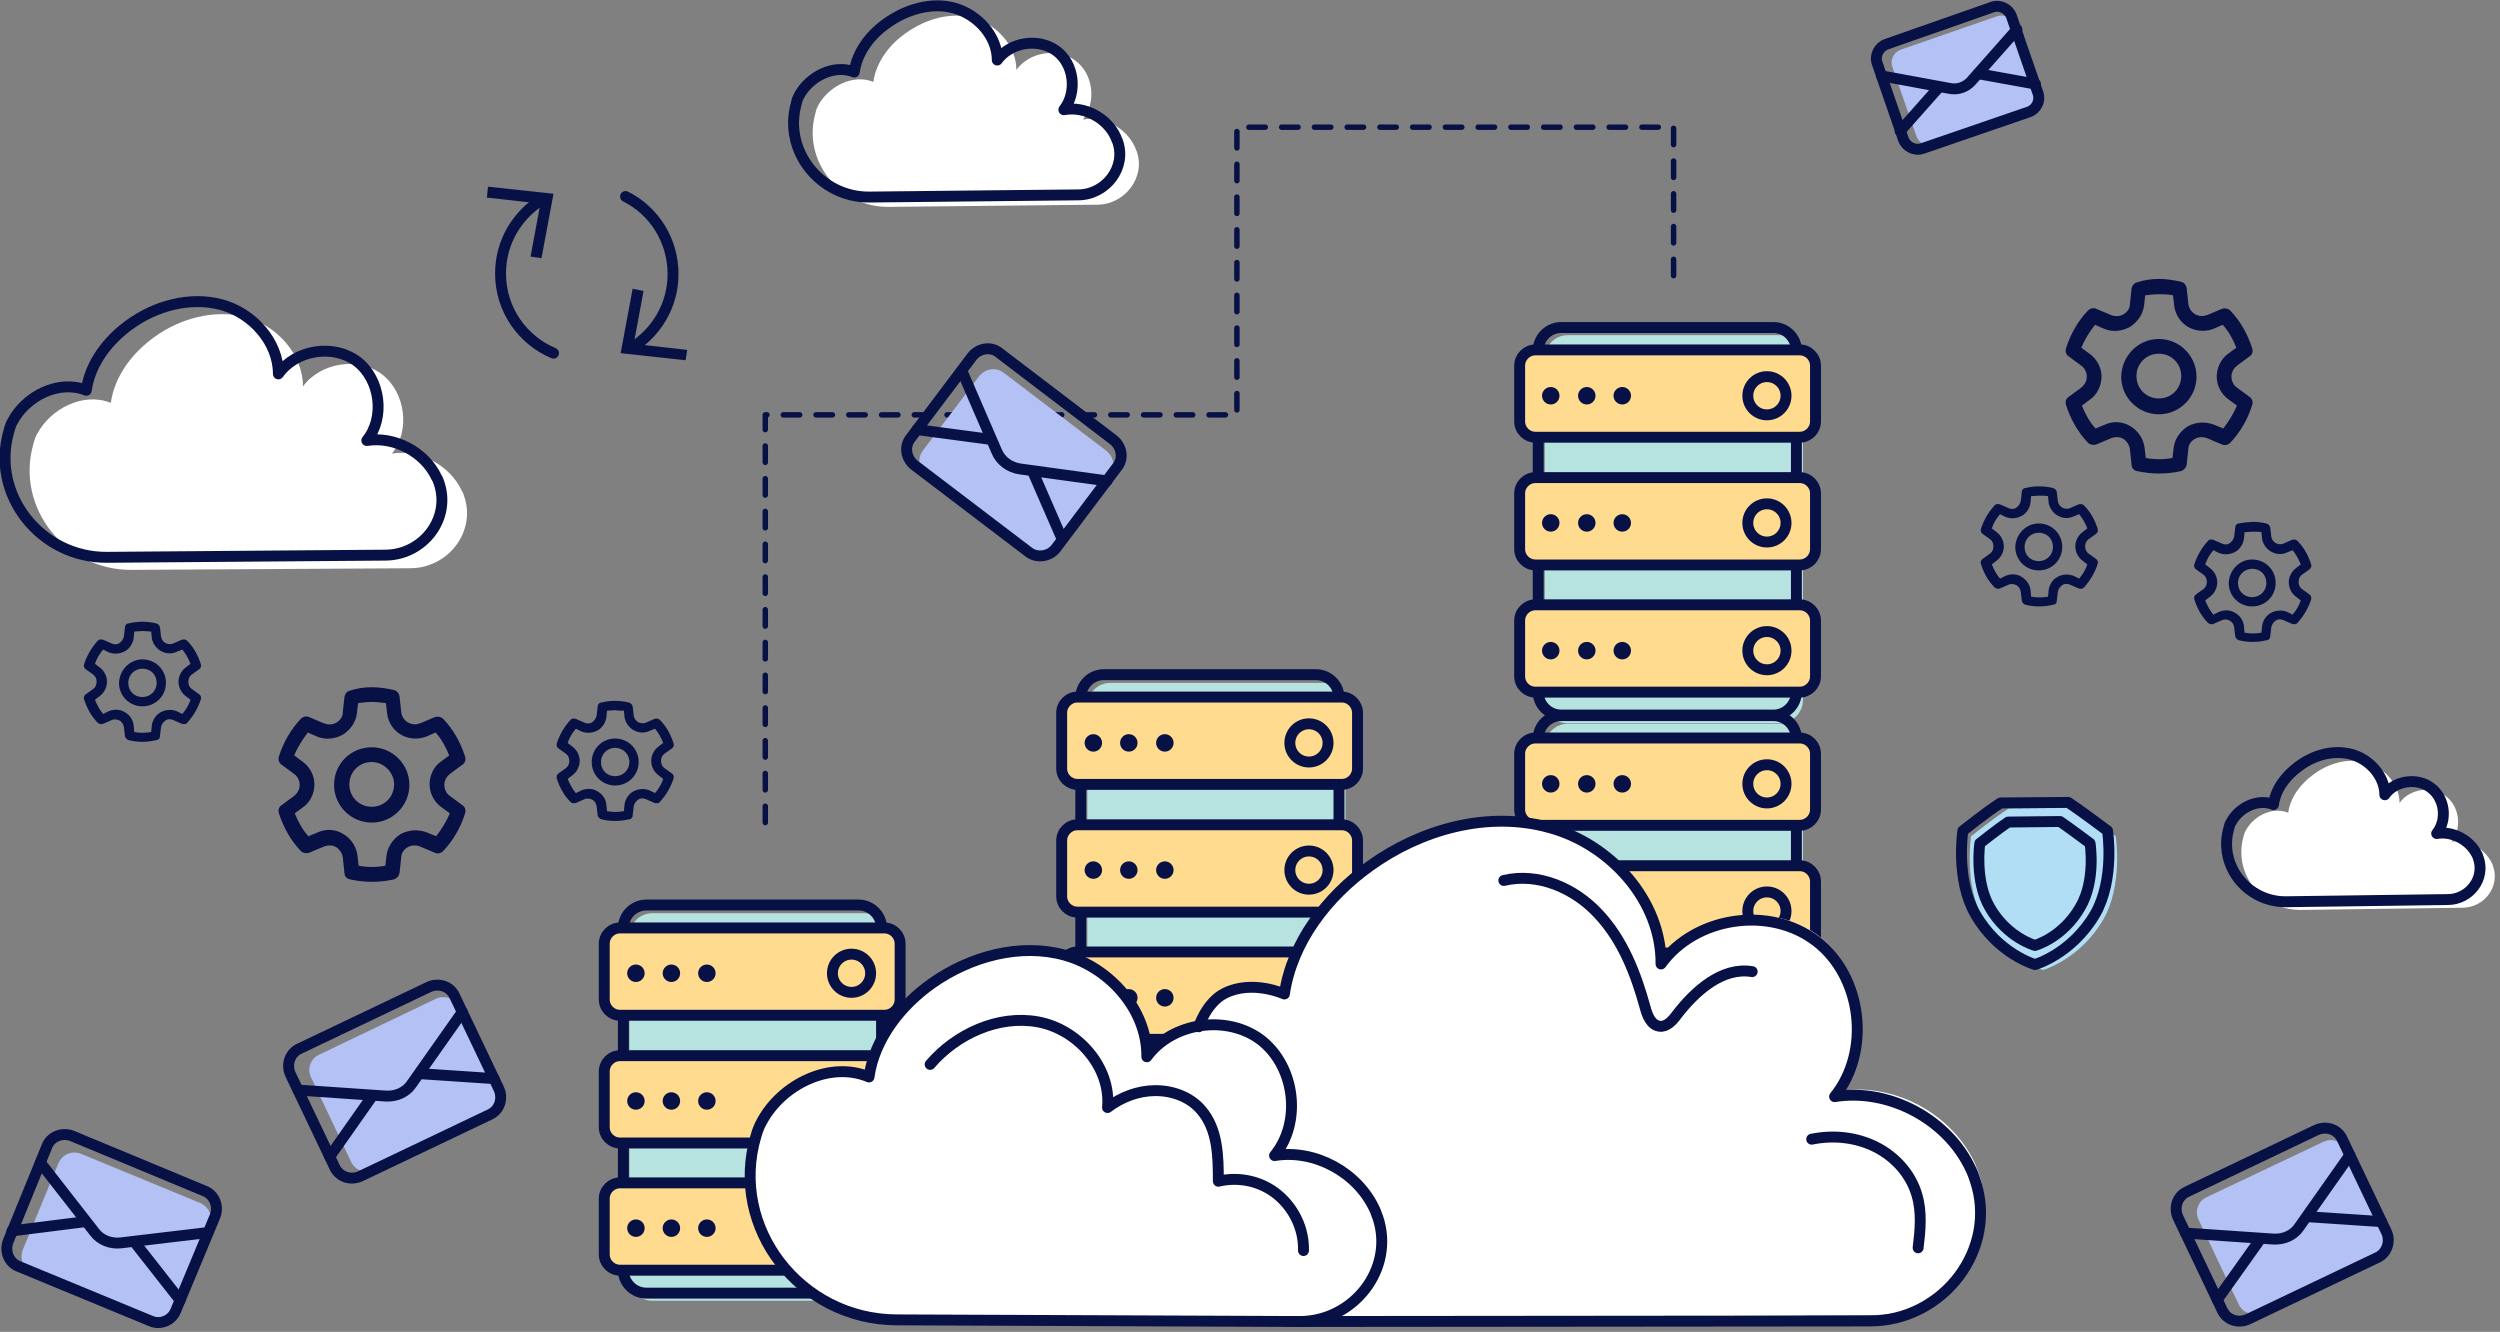 <svg width="458" height="244" viewBox="0 0 458 244" fill="none" xmlns="http://www.w3.org/2000/svg">
<rect x="0" y="0" width="458" height="244" fill="#808080" stroke="none"/>
<g clip-path="url(#clip0)">
<path d="M326.1 132.5H287.2C284.9 132.5 283 130.6 283 128.3V65.6C283 63.3 284.9 61.4 287.2 61.4H326.1C328.4 61.4 330.3 63.3 330.3 65.6V128.2C330.3 130.6 328.4 132.5 326.1 132.5Z" fill="#B6E2DF"/>
<path d="M324.9 131H286C283.7 131 281.8 129.1 281.8 126.8V64.2C281.8 61.9 283.7 60 286 60H324.9C327.2 60 329.1 61.9 329.1 64.2V126.8C329.1 129.1 327.2 131 324.9 131Z" stroke="#071146" stroke-width="2" stroke-miterlimit="10" stroke-linecap="round" stroke-linejoin="round"/>
<path d="M329.7 80.1H281.3C279.7 80.1 278.4 78.8 278.4 77.2V67C278.4 65.4 279.7 64.1 281.3 64.1H329.7C331.3 64.1 332.6 65.4 332.6 67V77.2C332.6 78.8 331.3 80.1 329.7 80.1Z" fill="#FEDB8F" stroke="#071146" stroke-width="2" stroke-miterlimit="10" stroke-linecap="round" stroke-linejoin="round"/>
<path d="M297.2 74.1C298.084 74.1 298.8 73.384 298.8 72.5C298.8 71.616 298.084 70.9 297.2 70.9C296.316 70.9 295.6 71.616 295.6 72.5C295.6 73.384 296.316 74.1 297.2 74.1Z" fill="#071146"/>
<path d="M323.7 76C325.633 76 327.2 74.433 327.2 72.5C327.2 70.567 325.633 69 323.7 69C321.767 69 320.2 70.567 320.2 72.5C320.2 74.433 321.767 76 323.7 76Z" stroke="#071146" stroke-width="2" stroke-miterlimit="10" stroke-linecap="round" stroke-linejoin="round"/>
<path d="M290.7 74.1C291.584 74.1 292.3 73.384 292.3 72.5C292.3 71.616 291.584 70.9 290.7 70.9C289.816 70.9 289.1 71.616 289.1 72.5C289.1 73.384 289.816 74.1 290.7 74.1Z" fill="#071146"/>
<path d="M284.1 74.1C284.984 74.1 285.7 73.384 285.7 72.5C285.7 71.616 284.984 70.9 284.1 70.9C283.216 70.9 282.5 71.616 282.5 72.5C282.5 73.384 283.216 74.1 284.1 74.1Z" fill="#071146"/>
<path d="M329.7 103.5H281.3C279.7 103.5 278.4 102.2 278.4 100.6V90.4C278.4 88.8 279.7 87.5 281.3 87.5H329.7C331.3 87.5 332.6 88.8 332.6 90.4V100.6C332.6 102.2 331.3 103.5 329.7 103.5Z" fill="#FEDB8F" stroke="#071146" stroke-width="2" stroke-miterlimit="10" stroke-linecap="round" stroke-linejoin="round"/>
<path d="M297.2 97.4C298.084 97.4 298.8 96.684 298.8 95.8C298.8 94.916 298.084 94.2 297.2 94.2C296.316 94.2 295.6 94.916 295.6 95.8C295.6 96.684 296.316 97.4 297.2 97.4Z" fill="#071146"/>
<path d="M323.7 99.3C325.633 99.3 327.2 97.733 327.2 95.8C327.2 93.867 325.633 92.3 323.7 92.3C321.767 92.3 320.2 93.867 320.2 95.8C320.2 97.733 321.767 99.3 323.7 99.3Z" stroke="#071146" stroke-width="2" stroke-miterlimit="10" stroke-linecap="round" stroke-linejoin="round"/>
<path d="M290.7 97.4C291.584 97.4 292.3 96.684 292.3 95.8C292.3 94.916 291.584 94.2 290.7 94.2C289.816 94.2 289.1 94.916 289.1 95.8C289.1 96.684 289.816 97.4 290.7 97.4Z" fill="#071146"/>
<path d="M284.1 97.4C284.984 97.4 285.7 96.684 285.7 95.8C285.7 94.916 284.984 94.2 284.1 94.2C283.216 94.2 282.5 94.916 282.5 95.8C282.5 96.684 283.216 97.4 284.1 97.4Z" fill="#071146"/>
<path d="M329.7 126.8H281.3C279.7 126.8 278.4 125.5 278.4 123.9V113.7C278.4 112.1 279.7 110.8 281.3 110.8H329.7C331.3 110.8 332.6 112.1 332.6 113.7V123.9C332.6 125.5 331.3 126.8 329.7 126.8Z" fill="#FEDB8F" stroke="#071146" stroke-width="2" stroke-miterlimit="10" stroke-linecap="round" stroke-linejoin="round"/>
<path d="M297.2 120.8C298.084 120.8 298.8 120.084 298.8 119.2C298.8 118.316 298.084 117.6 297.2 117.6C296.316 117.6 295.6 118.316 295.6 119.2C295.6 120.084 296.316 120.8 297.2 120.8Z" fill="#071146"/>
<path d="M323.7 122.7C325.633 122.7 327.2 121.133 327.2 119.2C327.2 117.267 325.633 115.7 323.7 115.7C321.767 115.7 320.2 117.267 320.2 119.2C320.2 121.133 321.767 122.7 323.7 122.7Z" stroke="#071146" stroke-width="2" stroke-miterlimit="10" stroke-linecap="round" stroke-linejoin="round"/>
<path d="M290.7 120.8C291.584 120.8 292.3 120.084 292.3 119.2C292.3 118.316 291.584 117.6 290.7 117.6C289.816 117.6 289.1 118.316 289.1 119.2C289.1 120.084 289.816 120.8 290.7 120.8Z" fill="#071146"/>
<path d="M284.1 120.8C284.984 120.8 285.7 120.084 285.7 119.2C285.7 118.316 284.984 117.6 284.1 117.6C283.216 117.6 282.5 118.316 282.5 119.2C282.5 120.084 283.216 120.8 284.1 120.8Z" fill="#071146"/>
<path d="M242.3 196.1H203.4C201.1 196.1 199.2 194.2 199.2 191.9V129.3C199.2 127 201.1 125.1 203.4 125.1H242.3C244.6 125.1 246.5 127 246.5 129.3V191.9C246.5 194.2 244.6 196.1 242.3 196.1Z" fill="#B6E2DF"/>
<path d="M241.1 194.6H202.2C199.9 194.6 198 192.7 198 190.4V127.8C198 125.5 199.9 123.6 202.2 123.6H241.1C243.4 123.6 245.3 125.5 245.3 127.8V190.4C245.3 192.7 243.4 194.6 241.1 194.6Z" stroke="#071146" stroke-width="2" stroke-miterlimit="10" stroke-linecap="round" stroke-linejoin="round"/>
<path d="M245.8 143.7H197.4C195.8 143.7 194.5 142.4 194.5 140.8V130.6C194.5 129 195.8 127.7 197.4 127.7H245.8C247.4 127.7 248.7 129 248.7 130.6V140.8C248.7 142.4 247.4 143.7 245.8 143.7Z" fill="#FEDB8F" stroke="#071146" stroke-width="2" stroke-miterlimit="10" stroke-linecap="round" stroke-linejoin="round"/>
<path d="M213.4 137.7C214.284 137.7 215 136.984 215 136.1C215 135.216 214.284 134.5 213.4 134.5C212.516 134.5 211.8 135.216 211.8 136.1C211.8 136.984 212.516 137.7 213.4 137.7Z" fill="#071146"/>
<path d="M239.8 139.6C241.733 139.6 243.3 138.033 243.3 136.1C243.3 134.167 241.733 132.6 239.8 132.6C237.867 132.6 236.3 134.167 236.3 136.1C236.3 138.033 237.867 139.6 239.8 139.6Z" stroke="#071146" stroke-width="2" stroke-miterlimit="10" stroke-linecap="round" stroke-linejoin="round"/>
<path d="M206.8 137.7C207.684 137.7 208.4 136.984 208.4 136.1C208.4 135.216 207.684 134.5 206.8 134.5C205.916 134.5 205.2 135.216 205.2 136.1C205.2 136.984 205.916 137.7 206.8 137.7Z" fill="#071146"/>
<path d="M200.3 137.7C201.184 137.7 201.9 136.984 201.9 136.1C201.9 135.216 201.184 134.5 200.3 134.5C199.416 134.5 198.7 135.216 198.7 136.1C198.7 136.984 199.416 137.7 200.3 137.7Z" fill="#071146"/>
<path d="M245.8 167.1H197.4C195.8 167.1 194.5 165.8 194.5 164.2V154C194.5 152.4 195.8 151.1 197.4 151.1H245.8C247.4 151.1 248.7 152.4 248.7 154V164.2C248.7 165.8 247.4 167.1 245.8 167.1Z" fill="#FEDB8F" stroke="#071146" stroke-width="2" stroke-miterlimit="10" stroke-linecap="round" stroke-linejoin="round"/>
<path d="M213.4 161C214.284 161 215 160.284 215 159.4C215 158.516 214.284 157.8 213.4 157.8C212.516 157.8 211.8 158.516 211.8 159.4C211.8 160.284 212.516 161 213.4 161Z" fill="#071146"/>
<path d="M239.8 162.9C241.733 162.9 243.3 161.333 243.3 159.4C243.3 157.467 241.733 155.9 239.8 155.9C237.867 155.9 236.3 157.467 236.3 159.4C236.3 161.333 237.867 162.9 239.8 162.9Z" stroke="#071146" stroke-width="2" stroke-miterlimit="10" stroke-linecap="round" stroke-linejoin="round"/>
<path d="M206.8 161C207.684 161 208.4 160.284 208.4 159.4C208.4 158.516 207.684 157.8 206.8 157.8C205.916 157.8 205.2 158.516 205.2 159.4C205.2 160.284 205.916 161 206.8 161Z" fill="#071146"/>
<path d="M200.3 161C201.184 161 201.9 160.284 201.9 159.4C201.9 158.516 201.184 157.8 200.3 157.8C199.416 157.8 198.7 158.516 198.7 159.4C198.7 160.284 199.416 161 200.3 161Z" fill="#071146"/>
<path d="M245.8 190.4H197.4C195.8 190.4 194.5 189.1 194.5 187.5V177.3C194.5 175.7 195.8 174.4 197.4 174.4H245.8C247.4 174.4 248.7 175.7 248.7 177.3V187.5C248.7 189.1 247.4 190.4 245.8 190.4Z" fill="#FEDB8F" stroke="#071146" stroke-width="2" stroke-miterlimit="10" stroke-linecap="round" stroke-linejoin="round"/>
<path d="M213.4 184.4C214.284 184.4 215 183.684 215 182.8C215 181.916 214.284 181.2 213.4 181.2C212.516 181.2 211.8 181.916 211.8 182.8C211.8 183.684 212.516 184.4 213.4 184.4Z" fill="#071146"/>
<path d="M239.8 186.3C241.733 186.3 243.3 184.733 243.3 182.8C243.3 180.867 241.733 179.3 239.8 179.3C237.867 179.3 236.3 180.867 236.3 182.8C236.3 184.733 237.867 186.3 239.8 186.3Z" stroke="#071146" stroke-width="2" stroke-miterlimit="10" stroke-linecap="round" stroke-linejoin="round"/>
<path d="M206.8 184.4C207.684 184.4 208.4 183.684 208.4 182.8C208.4 181.916 207.684 181.2 206.8 181.2C205.916 181.2 205.2 181.916 205.2 182.8C205.2 183.684 205.916 184.4 206.8 184.4Z" fill="#071146"/>
<path d="M200.3 184.4C201.184 184.4 201.9 183.684 201.9 182.8C201.9 181.916 201.184 181.2 200.3 181.2C199.416 181.2 198.7 181.916 198.7 182.8C198.7 183.684 199.416 184.4 200.3 184.4Z" fill="#071146"/>
<path d="M326.1 203.6H287.2C284.9 203.6 283 201.7 283 199.4V136.8C283 134.5 284.9 132.6 287.2 132.6H326.1C328.4 132.6 330.3 134.5 330.3 136.8V199.4C330.3 201.7 328.4 203.6 326.1 203.6Z" fill="#B6E2DF"/>
<path d="M324.9 202.1H286C283.7 202.1 281.8 200.2 281.8 197.9V135.3C281.8 133 283.7 131.1 286 131.1H324.9C327.2 131.1 329.1 133 329.1 135.3V197.9C329.1 200.2 327.2 202.1 324.9 202.1Z" stroke="#071146" stroke-width="2" stroke-miterlimit="10" stroke-linecap="round" stroke-linejoin="round"/>
<path d="M329.7 151.2H281.3C279.7 151.2 278.4 149.9 278.4 148.3V138.1C278.4 136.5 279.7 135.2 281.3 135.2H329.7C331.3 135.2 332.6 136.5 332.6 138.1V148.3C332.6 149.9 331.3 151.2 329.7 151.2Z" fill="#FEDB8F" stroke="#071146" stroke-width="2" stroke-miterlimit="10" stroke-linecap="round" stroke-linejoin="round"/>
<path d="M297.2 145.2C298.084 145.2 298.8 144.484 298.8 143.6C298.8 142.716 298.084 142 297.2 142C296.316 142 295.6 142.716 295.6 143.6C295.6 144.484 296.316 145.2 297.2 145.2Z" fill="#071146"/>
<path d="M323.7 147.1C325.633 147.1 327.2 145.533 327.2 143.6C327.2 141.667 325.633 140.1 323.7 140.1C321.767 140.1 320.2 141.667 320.2 143.6C320.2 145.533 321.767 147.1 323.7 147.1Z" stroke="#071146" stroke-width="2" stroke-miterlimit="10" stroke-linecap="round" stroke-linejoin="round"/>
<path d="M290.7 145.2C291.584 145.2 292.3 144.484 292.3 143.6C292.3 142.716 291.584 142 290.7 142C289.816 142 289.1 142.716 289.1 143.6C289.1 144.484 289.816 145.2 290.7 145.2Z" fill="#071146"/>
<path d="M284.1 145.2C284.984 145.2 285.7 144.484 285.7 143.6C285.7 142.716 284.984 142 284.1 142C283.216 142 282.5 142.716 282.5 143.6C282.5 144.484 283.216 145.2 284.1 145.2Z" fill="#071146"/>
<path d="M329.7 174.6H281.3C279.7 174.6 278.4 173.3 278.4 171.7V161.5C278.4 159.9 279.7 158.6 281.3 158.6H329.7C331.3 158.6 332.6 159.9 332.6 161.5V171.7C332.6 173.3 331.3 174.6 329.7 174.6Z" fill="#FEDB8F" stroke="#071146" stroke-width="2" stroke-miterlimit="10" stroke-linecap="round" stroke-linejoin="round"/>
<path d="M297.2 168.5C298.084 168.5 298.8 167.784 298.8 166.9C298.8 166.016 298.084 165.3 297.2 165.3C296.316 165.3 295.6 166.016 295.6 166.9C295.6 167.784 296.316 168.5 297.2 168.5Z" fill="#071146"/>
<path d="M323.7 170.4C325.633 170.4 327.2 168.833 327.2 166.9C327.2 164.967 325.633 163.4 323.7 163.4C321.767 163.4 320.2 164.967 320.2 166.9C320.2 168.833 321.767 170.4 323.7 170.4Z" stroke="#071146" stroke-width="2" stroke-miterlimit="10" stroke-linecap="round" stroke-linejoin="round"/>
<path d="M290.7 168.5C291.584 168.5 292.3 167.784 292.3 166.9C292.3 166.016 291.584 165.3 290.7 165.3C289.816 165.3 289.1 166.016 289.1 166.9C289.1 167.784 289.816 168.5 290.7 168.5Z" fill="#071146"/>
<path d="M284.1 168.5C284.984 168.5 285.7 167.784 285.7 166.9C285.7 166.016 284.984 165.3 284.1 165.3C283.216 165.3 282.5 166.016 282.5 166.9C282.5 167.784 283.216 168.5 284.1 168.5Z" fill="#071146"/>
<path d="M329.7 197.9H281.3C279.7 197.9 278.4 196.6 278.4 195V184.8C278.4 183.2 279.7 181.9 281.3 181.9H329.7C331.3 181.9 332.6 183.2 332.6 184.8V195C332.6 196.6 331.3 197.9 329.7 197.9Z" fill="white" stroke="#071146" stroke-width="2" stroke-miterlimit="10" stroke-linecap="round" stroke-linejoin="round"/>
<path d="M297.2 191.9C298.084 191.9 298.8 191.184 298.8 190.3C298.8 189.416 298.084 188.7 297.2 188.7C296.316 188.7 295.6 189.416 295.6 190.3C295.6 191.184 296.316 191.9 297.2 191.9Z" fill="#071146"/>
<path d="M323.7 193.8C325.633 193.8 327.2 192.233 327.2 190.3C327.2 188.367 325.633 186.8 323.7 186.8C321.767 186.8 320.2 188.367 320.2 190.3C320.2 192.233 321.767 193.8 323.7 193.8Z" stroke="#071146" stroke-width="2" stroke-miterlimit="10" stroke-linecap="round" stroke-linejoin="round"/>
<path d="M290.7 191.9C291.584 191.9 292.3 191.184 292.3 190.3C292.3 189.416 291.584 188.7 290.7 188.7C289.816 188.7 289.1 189.416 289.1 190.3C289.1 191.184 289.816 191.9 290.7 191.9Z" fill="#071146"/>
<path d="M284.1 191.9C284.984 191.9 285.7 191.184 285.7 190.3C285.7 189.416 284.984 188.7 284.1 188.7C283.216 188.7 282.5 189.416 282.5 190.3C282.5 191.184 283.216 191.9 284.1 191.9Z" fill="#071146"/>
<path d="M158.4 238.3H119.5C117.2 238.3 115.3 236.4 115.3 234.1V171.5C115.3 169.2 117.2 167.3 119.5 167.3H158.4C160.7 167.3 162.6 169.2 162.6 171.5V234.1C162.6 236.5 160.8 238.3 158.4 238.3Z" fill="#B6E2DF"/>
<path d="M157.3 236.9H118.4C116.1 236.9 114.2 235 114.2 232.7V170C114.2 167.7 116.1 165.8 118.4 165.8H157.3C159.6 165.8 161.5 167.7 161.5 170V232.6C161.5 235 159.6 236.9 157.3 236.9Z" stroke="#071146" stroke-width="2" stroke-miterlimit="10" stroke-linecap="round" stroke-linejoin="round"/>
<path d="M162 186H113.6C112 186 110.7 184.7 110.7 183.1V172.9C110.7 171.3 112 170 113.6 170H162C163.6 170 164.9 171.3 164.9 172.9V183.1C164.9 184.7 163.6 186 162 186Z" fill="#FEDB8F" stroke="#071146" stroke-width="2" stroke-miterlimit="10" stroke-linecap="round" stroke-linejoin="round"/>
<path d="M129.5 179.9C130.384 179.9 131.1 179.184 131.1 178.3C131.1 177.416 130.384 176.7 129.5 176.7C128.616 176.7 127.9 177.416 127.9 178.3C127.9 179.184 128.616 179.9 129.5 179.9Z" fill="#071146"/>
<path d="M156 181.8C157.933 181.8 159.5 180.233 159.5 178.3C159.5 176.367 157.933 174.8 156 174.8C154.067 174.8 152.5 176.367 152.5 178.3C152.5 180.233 154.067 181.8 156 181.8Z" stroke="#071146" stroke-width="2" stroke-miterlimit="10" stroke-linecap="round" stroke-linejoin="round"/>
<path d="M123 179.9C123.884 179.9 124.6 179.184 124.6 178.3C124.6 177.416 123.884 176.7 123 176.7C122.116 176.7 121.4 177.416 121.4 178.3C121.4 179.184 122.116 179.9 123 179.9Z" fill="#071146"/>
<path d="M116.5 179.9C117.384 179.9 118.1 179.184 118.1 178.3C118.1 177.416 117.384 176.7 116.5 176.7C115.616 176.7 114.9 177.416 114.9 178.3C114.9 179.184 115.616 179.9 116.5 179.9Z" fill="#071146"/>
<path d="M162 209.4H113.6C112 209.4 110.7 208.1 110.7 206.5V196.3C110.7 194.7 112 193.4 113.6 193.4H162C163.6 193.4 164.9 194.7 164.9 196.3V206.5C164.9 208 163.6 209.4 162 209.4Z" fill="#FEDB8F" stroke="#071146" stroke-width="2" stroke-miterlimit="10" stroke-linecap="round" stroke-linejoin="round"/>
<path d="M129.5 203.3C130.384 203.3 131.1 202.584 131.1 201.7C131.1 200.816 130.384 200.1 129.5 200.1C128.616 200.1 127.9 200.816 127.9 201.7C127.9 202.584 128.616 203.3 129.5 203.3Z" fill="#071146"/>
<path d="M156 205.2C157.933 205.2 159.5 203.633 159.5 201.7C159.5 199.767 157.933 198.2 156 198.2C154.067 198.2 152.5 199.767 152.5 201.7C152.5 203.633 154.067 205.2 156 205.2Z" stroke="#071146" stroke-width="2" stroke-miterlimit="10" stroke-linecap="round" stroke-linejoin="round"/>
<path d="M123 203.3C123.884 203.3 124.6 202.584 124.6 201.7C124.6 200.816 123.884 200.1 123 200.1C122.116 200.1 121.4 200.816 121.4 201.7C121.4 202.584 122.116 203.3 123 203.3Z" fill="#071146"/>
<path d="M116.5 203.3C117.384 203.3 118.1 202.584 118.1 201.7C118.1 200.816 117.384 200.1 116.5 200.1C115.616 200.1 114.9 200.816 114.9 201.7C114.9 202.584 115.616 203.3 116.5 203.3Z" fill="#071146"/>
<path d="M162 232.7H113.6C112 232.7 110.7 231.4 110.7 229.8V219.6C110.7 218 112 216.7 113.6 216.7H162C163.6 216.7 164.9 218 164.9 219.6V229.8C164.9 231.4 163.6 232.7 162 232.7Z" fill="#FEDB8F" stroke="#071146" stroke-width="2" stroke-miterlimit="10" stroke-linecap="round" stroke-linejoin="round"/>
<path d="M129.5 226.6C130.384 226.6 131.1 225.884 131.1 225C131.1 224.116 130.384 223.4 129.5 223.4C128.616 223.4 127.9 224.116 127.9 225C127.9 225.884 128.616 226.6 129.5 226.6Z" fill="#071146"/>
<path d="M156 228.5C157.933 228.5 159.5 226.933 159.5 225C159.5 223.067 157.933 221.5 156 221.5C154.067 221.5 152.5 223.067 152.5 225C152.5 226.933 154.067 228.5 156 228.5Z" stroke="#071146" stroke-width="2" stroke-miterlimit="10" stroke-linecap="round" stroke-linejoin="round"/>
<path d="M123 226.6C123.884 226.6 124.6 225.884 124.6 225C124.6 224.116 123.884 223.4 123 223.4C122.116 223.4 121.4 224.116 121.4 225C121.4 225.884 122.116 226.6 123 226.6Z" fill="#071146"/>
<path d="M116.5 226.6C117.384 226.6 118.1 225.884 118.1 225C118.1 224.116 117.384 223.4 116.5 223.4C115.616 223.4 114.9 224.116 114.9 225C114.9 225.884 115.616 226.6 116.5 226.6Z" fill="#071146"/>
<path d="M435.6 230.3L414.3 240.4C412.7 241.2 410.8 240.5 410.1 238.9L402.8 223.5C402 221.9 402.7 220 404.3 219.3L425.6 209.2C427.2 208.4 429.1 209.1 429.8 210.7L437.1 226.1C437.9 227.7 437.2 229.6 435.6 230.3Z" fill="#B3C1F4"/>
<path d="M400.4 225.9L416.5 227C418.4 227.1 420.2 226.3 421.2 224.8L430.5 211.6" stroke="#071146" stroke-width="2" stroke-miterlimit="10" stroke-linecap="round" stroke-linejoin="round"/>
<path d="M436.3 223.8L422.8 222.9" stroke="#071146" stroke-width="2" stroke-miterlimit="10" stroke-linecap="round" stroke-linejoin="round"/>
<path d="M414.1 227L406.2 238.1" stroke="#071146" stroke-width="2" stroke-miterlimit="10" stroke-linecap="round" stroke-linejoin="round"/>
<path d="M435.5 230.4L411.8 241.7C410 242.5 407.9 241.8 407.1 240L399 223C398.2 221.2 398.9 219.1 400.7 218.3L424.4 207C426.2 206.2 428.3 206.9 429.1 208.7L437.2 225.7C438 227.4 437.3 229.6 435.5 230.4Z" stroke="#071146" stroke-width="2" stroke-miterlimit="10" stroke-linecap="round" stroke-linejoin="round"/>
<path d="M89.8 204.2L68.5 214.3C66.9 215.1 65 214.4 64.3 212.8L57 197.4C56.2 195.8 56.9 193.9 58.5 193.2L79.8 183C81.4 182.2 83.3 182.9 84 184.5L91.3 199.9C92.1 201.5 91.4 203.4 89.8 204.2Z" fill="#B3C1F4"/>
<path d="M54.6 199.7L70.7 200.8C72.6 200.9 74.4 200.1 75.4 198.6L84.7 185.4" stroke="#071146" stroke-width="2" stroke-miterlimit="10" stroke-linecap="round" stroke-linejoin="round"/>
<path d="M90.5 197.6L77 196.7" stroke="#071146" stroke-width="2" stroke-miterlimit="10" stroke-linecap="round" stroke-linejoin="round"/>
<path d="M68.2 200.8L60.4 211.9" stroke="#071146" stroke-width="2" stroke-miterlimit="10" stroke-linecap="round" stroke-linejoin="round"/>
<path d="M89.7 204.2L66 215.5C64.2 216.3 62.1 215.6 61.3 213.8L53.2 196.8C52.4 195 53.1 192.9 54.9 192.1L78.6 180.8C80.4 180 82.5 180.7 83.3 182.5L91.4 199.5C92.2 201.3 91.5 203.4 89.7 204.2Z" stroke="#071146" stroke-width="2" stroke-miterlimit="10" stroke-linecap="round" stroke-linejoin="round"/>
<path d="M27.7 242.1L5.9 233.1C4.3 232.4 3.5 230.6 4.2 228.9L10.7 213.1C11.4 211.5 13.2 210.7 14.9 211.4L36.7 220.4C38.3 221.1 39.1 222.9 38.4 224.6L31.9 240.4C31.2 242 29.3 242.8 27.7 242.1Z" fill="#B3C1F4"/>
<path d="M7.4 213L17.3 225.7C18.4 227.2 20.3 227.9 22.1 227.7L38.1 225.8" stroke="#071146" stroke-width="2" stroke-miterlimit="10" stroke-linecap="round" stroke-linejoin="round"/>
<path d="M33 238.2L24.6 227.5" stroke="#071146" stroke-width="2" stroke-miterlimit="10" stroke-linecap="round" stroke-linejoin="round"/>
<path d="M15.7 223.8L2.2 225.5" stroke="#071146" stroke-width="2" stroke-miterlimit="10" stroke-linecap="round" stroke-linejoin="round"/>
<path d="M27.6 242L3.4 232C1.6 231.3 0.8 229.2 1.5 227.4L8.6 210C9.3 208.2 11.4 207.4 13.2 208.1L37.5 218.2C39.3 218.9 40.1 221 39.4 222.8L32.2 240.1C31.5 241.9 29.4 242.8 27.6 242Z" stroke="#071146" stroke-width="2" stroke-miterlimit="10" stroke-linecap="round" stroke-linejoin="round"/>
<path d="M362.5 214.9C362.3 214.3 362 213.7 361.8 213.1C357.5 203.9 346.8 198.2 336.7 199.9C343.4 191.6 341.6 177.9 333.1 171.4C324.6 165 310.9 167.1 304.8 175.7C304.8 164.1 295.4 153.8 284.2 150.8C273 147.8 260.7 151.3 251.4 158.1C243.6 163.8 237.3 172.1 236 181.6C236 181.6 230.1 178.9 225 181.6C221.7 183.4 220.4 187.7 220.4 187.7C216.4 188.2 212.6 190.2 210.3 193.5C210.3 184.9 203.3 177.3 195.1 175.1C186.8 172.9 177.8 175.5 170.8 180.5C165 184.7 160.4 190.8 159.4 197.9C152.2 195 143.5 199.4 139.9 206.2C139.5 206.9 139.2 207.8 138.9 208.9C134.1 225.8 147.4 242.4 164.9 242.3L238.9 241.7C239.5 241.7 240.6 241.7 240.6 241.7L343.6 240.9C356.9 240.8 367 227.6 362.5 214.9Z" fill="white"/>
<path d="M75.3 104.1C82.2 104 87.3 97.3 85 90.8C84.9 90.5 84.8 90.2 84.6 89.9C82.4 85.2 76.9 82.3 71.8 83.1C75.2 78.9 74.3 71.9 70 68.6C65.7 65.3 58.7 66.4 55.5 70.8C55.5 64.9 50.7 59.6 45 58.1C39.3 56.6 33 58.3 28.2 61.8C24.2 64.7 21 68.9 20.3 73.8C15.3 71.8 9.3 74.8 6.8 79.5C6.5 80 6.3 80.6 6.1 81.4C2.8 93 12 104.5 24.1 104.4L75.3 104.1Z" fill="white"/>
<path d="M70.7 101.7C77.6 101.6 82.7 94.9 80.4 88.4C80.3 88.1 80.2 87.8 80 87.5C77.8 82.8 72.3 79.9 67.2 80.7C70.6 76.5 69.7 69.5 65.4 66.2C61.1 63 54.2 64 51 68.5C51 62.6 46.2 57.3 40.5 55.8C34.8 54.3 28.5 56 23.7 59.5C19.7 62.4 16.5 66.6 15.8 71.5C10.8 69.5 4.8 72.5 2.3 77.2C2 77.7 1.8 78.3 1.6 79.1C-1.7 90.7 7.5 102.2 19.6 102.1L70.7 101.7Z" stroke="#071146" stroke-width="2" stroke-miterlimit="10" stroke-linecap="round" stroke-linejoin="round"/>
<path d="M201 37.5C206.1 37.5 210 32.4 208.2 27.6C208.1 27.4 208 27.2 207.9 26.9C206.3 23.4 202.2 21.2 198.4 21.9C200.9 18.7 200.3 13.5 197 11.1C193.7 8.7 188.6 9.5 186.2 12.8C186.2 8.4 182.6 4.5 178.4 3.3C174.2 2.1 169.5 3.5 165.9 6.1C162.9 8.2 160.5 11.4 160 15C156.3 13.5 151.8 15.8 149.9 19.3C149.7 19.7 149.5 20.1 149.4 20.7C146.9 29.4 153.8 38 162.8 37.9L201 37.5Z" fill="white"/>
<path d="M197.5 35.7C202.6 35.7 206.5 30.6 204.7 25.8C204.6 25.6 204.5 25.4 204.4 25.1C202.8 21.6 198.7 19.4 194.9 20.1C197.4 16.9 196.8 11.7 193.5 9.3C190.2 6.9 185.1 7.7 182.7 11C182.7 6.6 179.1 2.7 174.9 1.5C170.7 0.3 166 1.7 162.4 4.3C159.4 6.4 157 9.6 156.5 13.2C152.8 11.7 148.3 14 146.4 17.5C146.2 17.9 146 18.3 145.9 18.9C143.4 27.6 150.3 36.2 159.3 36.1L197.5 35.7Z" stroke="#071146" stroke-width="2" stroke-miterlimit="10" stroke-linecap="round" stroke-linejoin="round"/>
<path d="M451.1 166.3C455.1 166.3 458.1 162.4 456.7 158.6C456.6 158.4 456.6 158.2 456.5 158.1C455.2 155.4 452 153.7 449.1 154.2C451.1 151.7 450.6 147.7 448 145.8C445.5 143.9 441.4 144.5 439.6 147.1C439.6 143.7 436.8 140.6 433.5 139.7C430.2 138.8 426.6 139.8 423.8 141.9C421.5 143.6 419.6 146 419.2 148.9C416.3 147.7 412.8 149.5 411.4 152.2C411.2 152.5 411.1 152.9 411 153.3C409.1 160.1 414.4 166.7 421.4 166.7L451.1 166.3Z" fill="white"/>
<path d="M448.4 164.8C452.4 164.8 455.4 160.9 454 157.1C453.9 156.9 453.9 156.7 453.8 156.6C452.5 153.9 449.3 152.2 446.4 152.7C448.4 150.2 447.9 146.2 445.3 144.3C442.8 142.4 438.7 143 436.9 145.6C436.9 142.2 434.1 139.1 430.8 138.2C427.5 137.3 423.9 138.3 421.1 140.4C418.8 142.1 416.9 144.5 416.5 147.4C413.6 146.2 410.1 148 408.7 150.7C408.5 151 408.4 151.4 408.3 151.8C406.4 158.6 411.7 165.2 418.7 165.2L448.4 164.8Z" stroke="#071146" stroke-width="2" stroke-miterlimit="10" stroke-linecap="round" stroke-linejoin="round"/>
<path d="M112.7 128.4C113.5 128.4 114.4 128.5 115.2 128.7C115.6 128.8 115.8 129.1 115.9 129.4L116.1 131.1C116.2 131.9 116.9 132.5 117.7 132.5C117.9 132.5 118.1 132.5 118.3 132.4L119.9 131.7C120.2 131.6 120.6 131.6 120.9 131.9C122.1 133.1 122.9 134.6 123.4 136.2C123.5 136.5 123.4 136.9 123.1 137.1L121.7 138.1C121.3 138.4 121.1 138.9 121.1 139.4C121.1 139.9 121.3 140.4 121.7 140.7L123.1 141.7C123.4 141.9 123.5 142.3 123.4 142.6C122.9 144.2 122 145.7 120.9 146.9C120.7 147.2 120.3 147.2 119.9 147.1L118.3 146.4C117.8 146.2 117.3 146.2 116.9 146.5C116.5 146.8 116.2 147.2 116.1 147.7L115.9 149.4C115.9 149.8 115.6 150.1 115.2 150.1C113.5 150.5 111.8 150.5 110.2 150.1C109.8 150 109.6 149.7 109.5 149.4L109.3 147.7C109.2 147.2 109 146.8 108.5 146.5C108.1 146.3 107.5 146.2 107.1 146.4L105.5 147.1C105.2 147.2 104.8 147.2 104.5 146.9C103.3 145.7 102.5 144.2 102 142.6C101.9 142.3 102 141.9 102.3 141.7L103.7 140.7C104.1 140.4 104.3 139.9 104.3 139.4C104.3 138.9 104.1 138.4 103.7 138.1L102.3 137.1C102 136.9 101.9 136.5 102 136.2C102.5 134.6 103.4 133.1 104.5 131.9C104.7 131.6 105.1 131.6 105.5 131.7L107.1 132.4C107.6 132.6 108.1 132.6 108.5 132.3C108.9 132 109.2 131.6 109.3 131.1L109.5 129.4C109.5 129 109.8 128.7 110.2 128.7C111 128.5 111.8 128.4 112.7 128.4ZM112.7 130.1C112.2 130.1 111.7 130.2 111.2 130.2L111.1 131.3C111 132.3 110.4 133.3 109.5 133.8C108.6 134.3 107.5 134.4 106.5 134L105.5 133.5C104.8 134.3 104.3 135.2 104 136.1L104.9 136.8C105.7 137.4 106.2 138.4 106.2 139.4C106.2 140.4 105.7 141.4 104.9 142L104 142.7C104.4 143.7 104.9 144.6 105.5 145.3L106.5 144.8C107.5 144.4 108.6 144.4 109.5 145C110.4 145.5 111 146.4 111.1 147.5L111.2 148.6C112.2 148.8 113.3 148.8 114.3 148.6L114.4 147.5C114.5 146.5 115.1 145.5 116 145C116.9 144.5 118 144.4 119 144.8L120 145.3C120.7 144.5 121.2 143.6 121.5 142.7L120.6 142C119.8 141.4 119.3 140.4 119.3 139.4C119.3 138.4 119.8 137.4 120.6 136.8L121.5 136.1C121.1 135.1 120.6 134.2 120 133.5L119 133.9C118.6 134.1 118.1 134.2 117.7 134.2C116 134.2 114.6 132.9 114.4 131.3L114.3 130.2C113.7 130.2 113.2 130.2 112.7 130.1ZM112.7 135.3C115.1 135.3 117 137.2 117 139.6C117 142 115.1 143.9 112.7 143.9C110.3 143.9 108.4 142 108.4 139.6C108.4 137.2 110.3 135.3 112.7 135.3ZM112.7 137C111.3 137 110.1 138.1 110.1 139.6C110.1 141.1 111.2 142.2 112.7 142.2C114.1 142.2 115.3 141.1 115.3 139.6C115.3 138.1 114.1 137 112.7 137Z" fill="#071146"/>
<path d="M373.6 89.1C374.4 89.1 375.3 89.2 376.1 89.4C376.5 89.5 376.7 89.8 376.8 90.1L377 91.8C377.1 92.6 377.8 93.2 378.6 93.2C378.8 93.2 379 93.2 379.2 93.1L380.8 92.4C381.1 92.3 381.5 92.3 381.8 92.6C383 93.8 383.8 95.3 384.3 96.9C384.4 97.2 384.3 97.6 384 97.8L382.6 98.8C382.2 99.1 382 99.6 382 100.1C382 100.6 382.2 101.1 382.6 101.4L384 102.4C384.3 102.6 384.4 103 384.3 103.3C383.8 104.9 382.9 106.4 381.8 107.6C381.6 107.9 381.2 107.9 380.8 107.8L379.2 107.1C378.7 106.9 378.2 106.9 377.8 107.2C377.4 107.5 377.1 107.9 377 108.4L376.8 110.1C376.8 110.5 376.5 110.8 376.1 110.8C374.4 111.2 372.7 111.2 371.1 110.8C370.7 110.7 370.5 110.4 370.4 110.1L370.2 108.4C370.1 107.9 369.9 107.5 369.4 107.2C369 107 368.4 106.9 368 107.1L366.4 107.8C366.1 107.9 365.7 107.9 365.4 107.6C364.2 106.4 363.4 104.9 362.9 103.3C362.8 103 362.9 102.6 363.2 102.4L364.6 101.4C365 101.1 365.2 100.6 365.2 100.1C365.2 99.6 365 99.1 364.6 98.8L363.2 97.8C362.9 97.6 362.8 97.2 362.9 96.9C363.4 95.3 364.3 93.8 365.4 92.6C365.6 92.3 366 92.3 366.4 92.4L368 93.1C368.5 93.3 369 93.3 369.4 93C369.8 92.7 370.1 92.3 370.2 91.8L370.4 90.1C370.4 89.7 370.7 89.4 371.1 89.4C371.9 89.2 372.7 89.1 373.6 89.1ZM373.6 90.8C373.1 90.8 372.6 90.9 372.1 90.9L372 92C371.9 93 371.3 94 370.4 94.5C369.5 95 368.4 95.1 367.4 94.7L366.4 94.2C365.7 95 365.2 95.9 364.9 96.8L365.8 97.5C366.6 98.1 367.1 99.1 367.1 100.1C367.1 101.1 366.6 102.1 365.8 102.7L364.9 103.4C365.3 104.4 365.8 105.3 366.4 106L367.4 105.5C368.4 105.1 369.5 105.1 370.4 105.7C371.3 106.3 371.9 107.1 372 108.2L372.1 109.3C373.1 109.5 374.2 109.5 375.2 109.3L375.3 108.2C375.4 107.2 376 106.2 376.9 105.7C377.8 105.2 378.9 105.1 379.9 105.5L380.9 106C381.6 105.2 382.1 104.3 382.4 103.4L381.5 102.7C380.7 102.1 380.2 101.1 380.2 100.1C380.2 99.1 380.7 98.1 381.5 97.5L382.4 96.8C382 95.8 381.5 94.9 380.9 94.2L379.9 94.6C379.5 94.8 379 94.9 378.6 94.9C376.9 94.9 375.5 93.6 375.3 92L375.2 90.9C374.6 90.8 374.1 90.8 373.6 90.8ZM373.5 95.9C375.9 95.9 377.8 97.8 377.8 100.2C377.8 102.6 375.9 104.5 373.5 104.5C371.1 104.5 369.2 102.6 369.2 100.2C369.3 97.8 371.2 95.9 373.5 95.9ZM373.5 97.6C372.1 97.6 370.9 98.7 370.9 100.2C370.9 101.7 372 102.8 373.5 102.8C374.9 102.8 376.1 101.7 376.1 100.2C376.1 98.7 375 97.6 373.5 97.6Z" fill="#071146"/>
<path d="M68.1 125.9C69.4 125.9 70.8 126.1 72.1 126.4C72.7 126.5 73.1 127 73.2 127.6L73.5 130.4C73.6 131.7 74.7 132.7 76 132.7C76.3 132.7 76.7 132.6 77 132.5L79.6 131.4C80.1 131.2 80.8 131.3 81.2 131.7C83.1 133.7 84.4 136.1 85.2 138.6C85.4 139.2 85.2 139.8 84.7 140.1L82.4 141.8C81.8 142.3 81.4 143 81.4 143.8C81.4 144.6 81.8 145.4 82.4 145.8L84.7 147.5C85.2 147.8 85.4 148.5 85.2 149C84.4 151.6 83 154 81.2 155.9C80.8 156.3 80.2 156.5 79.6 156.2L77 155.1C76.3 154.8 75.4 154.8 74.7 155.2C74 155.6 73.5 156.3 73.5 157.1L73.2 159.9C73.1 160.5 72.7 160.9 72.2 161.1C69.5 161.7 66.8 161.7 64.1 161.1C63.5 161 63.1 160.5 63.1 159.9L62.8 157.1C62.7 156.3 62.2 155.6 61.6 155.2C60.9 154.8 60.1 154.8 59.3 155.1L56.7 156.2C56.2 156.4 55.5 156.3 55.1 155.9C53.2 153.9 51.9 151.5 51.1 149C50.9 148.4 51.1 147.8 51.6 147.5L53.9 145.8C54.5 145.3 54.9 144.6 54.9 143.8C54.9 143 54.5 142.2 53.9 141.8L51.6 140.1C51.1 139.8 50.9 139.1 51.1 138.6C51.9 136 53.3 133.6 55.1 131.7C55.5 131.3 56.1 131.1 56.7 131.4L59.3 132.5C60 132.8 60.9 132.8 61.6 132.4C62.3 132 62.8 131.3 62.8 130.5L63.1 127.7C63.2 127.1 63.6 126.6 64.2 126.5C65.4 126.1 66.7 125.9 68.1 125.9ZM68.1 128.6C67.3 128.6 66.4 128.7 65.6 128.8L65.4 130.6C65.2 132.3 64.2 133.7 62.8 134.6C61.3 135.4 59.6 135.6 58 134.9L56.4 134.2C55.4 135.5 54.5 136.9 53.9 138.4L55.4 139.5C56.8 140.5 57.6 142.1 57.6 143.7C57.6 145.4 56.8 147 55.5 147.9L54 149C54.6 150.5 55.4 152 56.5 153.2L58.2 152.5C59.7 151.8 61.5 151.9 62.9 152.8C64.3 153.6 65.3 155.1 65.5 156.8L65.7 158.6C67.3 158.9 69 158.9 70.6 158.6L70.8 156.8C71 155.1 72 153.7 73.4 152.8C74.9 152 76.6 151.9 78.2 152.5L79.9 153.2C80.9 151.9 81.8 150.5 82.4 149L80.9 147.9C79.5 146.9 78.7 145.3 78.7 143.7C78.7 142 79.5 140.4 80.8 139.5L82.3 138.4C81.7 136.9 80.9 135.4 79.8 134.2L78.2 134.9C77.5 135.2 76.8 135.3 76.1 135.3C73.4 135.3 71.2 133.3 70.9 130.6L70.7 128.8C69.7 128.7 68.9 128.6 68.1 128.6ZM68.1 136.9C71.9 136.9 75 140 75 143.8C75 147.6 71.9 150.7 68.1 150.7C64.3 150.7 61.2 147.6 61.2 143.8C61.2 139.9 64.3 136.9 68.1 136.9ZM68.1 139.6C65.8 139.6 64 141.4 64 143.7C64 146 65.8 147.8 68.1 147.8C70.4 147.8 72.2 146 72.2 143.7C72.2 141.5 70.3 139.6 68.1 139.6Z" fill="#071146"/>
<path d="M395.5 51.1C396.8 51.1 398.2 51.3 399.5 51.6C400.1 51.7 400.5 52.2 400.6 52.8L400.9 55.6C401 56.9 402.1 57.9 403.4 57.9C403.7 57.9 404.1 57.8 404.4 57.7L407 56.6C407.5 56.4 408.2 56.5 408.6 56.9C410.5 58.9 411.8 61.3 412.6 63.8C412.8 64.4 412.6 65 412.1 65.3L409.8 67C409.2 67.5 408.8 68.2 408.8 69C408.8 69.8 409.2 70.6 409.8 71L412.1 72.7C412.6 73 412.8 73.7 412.6 74.2C411.8 76.8 410.4 79.2 408.6 81.1C408.2 81.5 407.6 81.7 407 81.4L404.4 80.3C403.7 80 402.8 80 402.1 80.4C401.4 80.8 400.9 81.5 400.9 82.3L400.6 85.1C400.5 85.7 400.1 86.1 399.6 86.3C396.9 86.9 394.2 86.9 391.5 86.3C390.9 86.2 390.5 85.7 390.5 85.1L390.2 82.3C390.1 81.5 389.6 80.8 389 80.4C388.3 80 387.5 80 386.7 80.3L384.1 81.4C383.6 81.6 382.9 81.5 382.5 81.1C380.6 79.1 379.3 76.7 378.5 74.2C378.3 73.6 378.5 73 379 72.7L381.3 71C381.9 70.5 382.3 69.8 382.3 69C382.3 68.2 381.9 67.4 381.3 67L379 65.3C378.5 65 378.3 64.3 378.5 63.8C379.3 61.2 380.7 58.8 382.5 56.9C382.9 56.5 383.5 56.3 384.1 56.6L386.7 57.7C387.4 58 388.3 58 389 57.6C389.7 57.2 390.2 56.5 390.2 55.7L390.5 52.9C390.6 52.3 391 51.8 391.6 51.7C392.8 51.3 394.2 51.1 395.5 51.1ZM395.5 53.9C394.7 53.9 393.8 54 393 54.1L392.8 55.9C392.6 57.6 391.6 59 390.2 59.9C388.7 60.7 387 60.9 385.4 60.2L383.8 59.5C382.8 60.8 381.9 62.2 381.3 63.7L382.8 64.8C384.2 65.8 385 67.4 385 69C385 70.6 384.2 72.3 382.9 73.2L381.4 74.3C382 75.8 382.8 77.3 383.9 78.5L385.6 77.8C387.1 77.1 388.9 77.2 390.3 78.1C391.7 78.9 392.7 80.4 392.9 82.1L393.1 83.9C394.7 84.2 396.4 84.2 398 83.9L398.2 82.1C398.4 80.4 399.4 79 400.8 78.1C402.3 77.3 404 77.2 405.6 77.8L407.3 78.5C408.3 77.2 409.2 75.8 409.8 74.3L408.3 73.2C406.9 72.2 406.1 70.6 406.1 69C406.1 67.4 406.9 65.7 408.2 64.8L409.7 63.7C409.1 62.2 408.3 60.7 407.2 59.5L405.6 60.2C404.9 60.5 404.2 60.6 403.5 60.6C400.8 60.6 398.6 58.6 398.3 55.9L398.1 54.1C397.2 53.9 396.3 53.9 395.5 53.9ZM395.5 62.1C399.3 62.1 402.4 65.2 402.4 69C402.4 72.8 399.3 75.9 395.5 75.9C391.7 75.9 388.6 72.8 388.6 69C388.7 65.2 391.7 62.1 395.5 62.1ZM395.5 64.8C393.2 64.8 391.4 66.6 391.4 68.9C391.4 71.2 393.2 73 395.5 73C397.8 73 399.6 71.2 399.6 68.9C399.6 66.6 397.8 64.8 395.5 64.8Z" fill="#071146"/>
<path d="M26.1 113.9C26.9 113.9 27.8 114 28.6 114.2C29 114.3 29.2 114.6 29.3 114.9L29.5 116.6C29.6 117.4 30.3 118 31.1 118C31.3 118 31.5 118 31.7 117.9L33.3 117.2C33.6 117.1 34 117.1 34.3 117.4C35.5 118.6 36.3 120.1 36.8 121.7C36.9 122 36.8 122.4 36.5 122.6L35.1 123.6C34.7 123.9 34.5 124.4 34.5 124.9C34.5 125.4 34.7 125.9 35.1 126.2L36.5 127.2C36.8 127.4 36.9 127.8 36.8 128.1C36.3 129.7 35.4 131.2 34.3 132.4C34.1 132.7 33.7 132.7 33.3 132.6L31.7 131.9C31.2 131.7 30.7 131.7 30.3 132C29.9 132.3 29.6 132.7 29.5 133.2L29.3 134.9C29.3 135.3 29 135.6 28.6 135.6C26.9 136 25.2 136 23.6 135.6C23.2 135.5 23 135.2 22.9 134.9L22.7 133.2C22.6 132.7 22.4 132.3 21.9 132C21.5 131.8 20.9 131.7 20.5 131.9L18.9 132.6C18.6 132.7 18.2 132.7 17.9 132.4C16.7 131.2 15.9 129.7 15.4 128.1C15.3 127.8 15.4 127.4 15.7 127.2L17.1 126.2C17.5 125.9 17.7 125.4 17.7 124.9C17.7 124.4 17.5 123.9 17.1 123.6L15.7 122.6C15.4 122.4 15.3 122 15.4 121.7C15.9 120.1 16.8 118.6 17.9 117.4C18.1 117.1 18.5 117.1 18.9 117.2L20.5 117.9C21 118.1 21.5 118.1 21.9 117.8C22.3 117.5 22.6 117.1 22.7 116.6L22.9 114.9C22.9 114.5 23.2 114.2 23.6 114.2C24.5 114 25.3 113.9 26.1 113.9ZM26.1 115.6C25.6 115.6 25.1 115.7 24.6 115.7L24.5 116.8C24.4 117.8 23.8 118.8 22.9 119.3C22 119.8 20.9 119.9 19.9 119.5L18.9 119C18.2 119.8 17.7 120.7 17.4 121.6L18.3 122.3C19.1 122.9 19.6 123.9 19.6 124.9C19.6 125.9 19.1 126.9 18.3 127.5L17.4 128.2C17.8 129.2 18.3 130.1 18.9 130.8L19.9 130.3C20.9 129.9 22 129.9 22.9 130.5C23.8 131 24.4 131.9 24.5 133L24.6 134.1C25.6 134.3 26.7 134.3 27.7 134.1L27.8 133C27.9 132 28.5 131 29.4 130.5C30.3 130 31.4 129.9 32.4 130.3L33.4 130.8C34.1 130 34.6 129.1 34.9 128.2L34 127.5C33.2 126.9 32.7 125.9 32.7 124.9C32.7 123.9 33.2 122.9 34 122.3L34.9 121.6C34.5 120.6 34 119.7 33.4 119L32.4 119.4C32 119.6 31.5 119.7 31.1 119.7C29.4 119.7 28 118.4 27.8 116.8L27.7 115.7C27.2 115.7 26.7 115.6 26.1 115.6ZM26.1 120.8C28.5 120.8 30.4 122.7 30.4 125.1C30.4 127.5 28.5 129.4 26.1 129.4C23.7 129.4 21.8 127.5 21.8 125.1C21.9 122.7 23.8 120.8 26.1 120.8ZM26.1 122.5C24.7 122.5 23.5 123.6 23.5 125.1C23.5 126.6 24.6 127.7 26.1 127.7C27.5 127.7 28.7 126.6 28.7 125.1C28.7 123.6 27.6 122.5 26.1 122.5Z" fill="#071146"/>
<path d="M412.7 95.6C413.5 95.6 414.4 95.7 415.2 95.9C415.6 96 415.8 96.3 415.9 96.6L416.1 98.3C416.2 99.1 416.9 99.7 417.7 99.7C417.9 99.7 418.1 99.7 418.3 99.6L419.9 98.9C420.2 98.8 420.6 98.8 420.9 99.1C422.1 100.3 422.9 101.8 423.4 103.4C423.5 103.7 423.4 104.1 423.1 104.3L421.7 105.3C421.3 105.6 421.1 106.1 421.1 106.6C421.1 107.1 421.3 107.6 421.7 107.9L423.1 108.9C423.4 109.1 423.5 109.5 423.4 109.8C422.9 111.4 422 112.9 420.9 114.1C420.7 114.4 420.3 114.4 419.9 114.3L418.3 113.6C417.8 113.4 417.3 113.4 416.9 113.7C416.5 114 416.2 114.4 416.1 114.9L415.9 116.6C415.9 117 415.6 117.3 415.2 117.3C413.5 117.7 411.8 117.7 410.2 117.3C409.8 117.2 409.6 116.9 409.5 116.6L409.3 114.9C409.2 114.4 409 114 408.5 113.7C408.1 113.5 407.5 113.4 407.1 113.6L405.5 114.3C405.2 114.4 404.8 114.4 404.5 114.1C403.3 112.9 402.5 111.4 402 109.8C401.9 109.5 402 109.1 402.3 108.9L403.7 107.9C404.1 107.6 404.3 107.1 404.3 106.6C404.3 106.1 404.1 105.6 403.7 105.3L402.3 104.3C402 104.1 401.9 103.7 402 103.4C402.5 101.8 403.4 100.3 404.5 99.1C404.7 98.8 405.1 98.8 405.5 98.9L407.1 99.6C407.6 99.8 408.1 99.8 408.5 99.5C408.9 99.2 409.2 98.8 409.3 98.3L409.5 96.6C409.5 96.2 409.8 95.9 410.2 95.9C411 95.7 411.8 95.7 412.7 95.6ZM412.7 97.4C412.2 97.4 411.7 97.5 411.2 97.5L411.1 98.6C411 99.6 410.4 100.6 409.5 101.1C408.6 101.6 407.5 101.7 406.5 101.3L405.5 100.8C404.8 101.6 404.3 102.5 404 103.4L404.9 104.1C405.7 104.7 406.2 105.7 406.2 106.7C406.2 107.7 405.7 108.7 404.9 109.3L404 110C404.4 111 404.9 111.9 405.5 112.6L406.5 112.1C407.5 111.7 408.6 111.7 409.5 112.3C410.4 112.8 411 113.7 411.1 114.8L411.2 115.9C412.2 116.1 413.3 116.1 414.3 115.9L414.4 114.8C414.5 113.8 415.1 112.8 416 112.3C416.9 111.8 418 111.7 419 112.1L420 112.6C420.7 111.8 421.2 110.9 421.5 110L420.6 109.3C419.8 108.7 419.3 107.7 419.3 106.7C419.3 105.7 419.8 104.7 420.6 104.1L421.5 103.4C421.1 102.4 420.6 101.5 420 100.8L419 101.2C418.6 101.4 418.1 101.5 417.7 101.5C416 101.5 414.6 100.2 414.4 98.6L414.3 97.5C413.7 97.4 413.2 97.4 412.7 97.4ZM412.6 102.5C415 102.5 416.9 104.4 416.9 106.8C416.9 109.2 415 111.1 412.6 111.1C410.2 111.1 408.3 109.2 408.3 106.8C408.4 104.4 410.3 102.5 412.6 102.5ZM412.6 104.2C411.2 104.2 410 105.3 410 106.8C410 108.3 411.1 109.4 412.6 109.4C414 109.4 415.2 108.3 415.2 106.8C415.2 105.3 414.1 104.2 412.6 104.2Z" fill="#071146"/>
<path d="M238.1 242.1C248 242.1 255.6 232.4 252.4 223C252.2 222.6 252.1 222.1 251.9 221.7C248.8 214.8 240.9 210.5 233.5 211.7C238.5 205.6 237.3 195.5 231.1 190.6C224.9 185.8 214.8 187.2 210.1 193.6C210.2 185 203.3 177.3 195.1 175C186.9 172.7 177.8 175.2 170.8 180.1C165 184.2 160.2 190.3 159.2 197.3C152.1 194.3 143.3 198.6 139.6 205.4C139.2 206.1 138.8 207 138.5 208.1C133.5 224.9 146.6 241.7 164.2 241.8L238.1 242.1Z" stroke="#071146" stroke-width="2" stroke-miterlimit="10" stroke-linecap="round" stroke-linejoin="round"/>
<path d="M237.5 242.1L342.6 242C356 242 366.2 228.8 361.8 216.1C361.6 215.5 361.4 214.9 361.1 214.3C356.9 205.1 346.1 199.3 336.1 200.9C342.8 192.6 341.2 178.9 332.7 172.4C324.2 165.9 310.6 167.9 304.3 176.6C304.4 165 295 154.6 283.8 151.6C272.6 148.5 260.3 151.9 250.9 158.7C243.1 164.3 236.7 172.6 235.3 182.1C235.3 182.1 229.4 179.4 224.3 182C221 183.7 219.6 188.1 219.6 188.1" stroke="#071146" stroke-width="2" stroke-miterlimit="10" stroke-linecap="round" stroke-linejoin="round"/>
<path d="M140.2 150.7V76H226.6V23.3H306.6V51.1" stroke="#071146" stroke-miterlimit="10" stroke-linecap="round" stroke-linejoin="round" stroke-dasharray="3 3"/>
<path d="M374.3 177.7C374.3 177.7 367.6 175.8 363.4 168.5C359.7 162.1 361.1 153.2 361.1 153.2C361.1 153.2 365.5 149.7 368 148.1L380.4 148C382.4 149.3 387.6 153.2 387.6 153.2C387.6 153.2 389 162.1 385.3 168.5C381 175.8 374.3 177.7 374.3 177.7Z" fill="#B1DEF5"/>
<path d="M372.8 176.7C372.8 176.7 366.1 174.8 361.9 167.5C358.2 161.1 359.6 152.2 359.6 152.2C359.6 152.2 364 148.7 366.5 147.1L378.9 147C380.9 148.3 386.1 152.2 386.1 152.2C386.1 152.2 387.5 161.1 383.8 167.5C379.5 174.8 372.8 176.7 372.8 176.7Z" stroke="#071146" stroke-width="2" stroke-miterlimit="10" stroke-linecap="round" stroke-linejoin="round"/>
<path d="M372.8 173.2C372.8 173.2 367.7 171.8 364.5 166.2C361.7 161.3 362.7 154.5 362.7 154.5C362.7 154.5 366.1 151.8 367.9 150.6L377.4 150.5C378.9 151.5 382.9 154.5 382.9 154.5C382.9 154.5 384 161.3 381.1 166.2C377.9 171.8 372.8 173.2 372.8 173.2Z" stroke="#071146" stroke-width="2" stroke-miterlimit="10" stroke-linecap="round" stroke-linejoin="round"/>
<path d="M114.6 36C119.8 38.6 123.3 44 123.3 50.2C123.3 56 120.2 61 115.6 63.8" stroke="#071146" stroke-width="2" stroke-linecap="round" stroke-linejoin="round"/>
<path d="M115.9 52.9L117.9 53.3L116.1 63L125.9 64.1L125.6 66L113.7 64.7L115.9 52.9Z" fill="#071146"/>
<path d="M101.4 64.7C95.7 62.3 91.7 56.7 91.7 50.1C91.7 44.3 94.8 39.3 99.4 36.5" stroke="#071146" stroke-width="2" stroke-linecap="round" stroke-linejoin="round"/>
<path d="M99.2 47.3L97.2 47L99 37.3L89.2 36.2L89.4 34.2L101.4 35.5L99.2 47.3Z" fill="#071146"/>
<path d="M170.4 195C175.2 189.4 182.9 185.9 190.1 187.2C197.4 188.5 203.6 195.5 202.9 202.9C205.4 201 208.5 199.8 211.7 199.8C214.9 199.8 218.1 201 220.1 203.4C223.1 206.9 223.2 211.8 223.2 216.4C227 215.5 231.1 216.4 234.1 218.9C237.1 221.4 238.9 225.2 238.8 229.1" stroke="#071146" stroke-width="2" stroke-miterlimit="10" stroke-linecap="round" stroke-linejoin="round"/>
<path d="M331.9 208.7C335.8 207.9 340 208.3 343.6 210.1C347.2 211.9 350.1 215.1 351.2 219C352.1 222.1 351.8 225.4 351.4 228.6" stroke="#071146" stroke-width="2" stroke-miterlimit="10" stroke-linecap="round" stroke-linejoin="round"/>
<path d="M275.5 161.3C281.8 159.8 288.5 162.7 292.9 167.5C297.3 172.2 299.7 178.4 301.4 184.6C301.8 186.1 302.5 187.8 304 188C305.3 188.2 306.4 187 307.2 185.9C310.6 181.5 315.5 177.1 321 178" stroke="#071146" stroke-width="2" stroke-miterlimit="10" stroke-linecap="round" stroke-linejoin="round"/>
<path d="M188.5 101.2L169.7 87C168.3 85.9 168 83.9 169.1 82.5L179.4 68.9C180.5 67.5 182.5 67.2 183.9 68.3L202.7 82.6C204.1 83.7 204.4 85.7 203.3 87.1L193 100.7C191.9 102 189.9 102.3 188.5 101.2Z" fill="#B3C1F4"/>
<path d="M176.2 67.9L182.6 82.7C183.3 84.4 184.9 85.6 186.8 85.9L202.8 88.1" stroke="#071146" stroke-width="2" stroke-miterlimit="10" stroke-linecap="round" stroke-linejoin="round"/>
<path d="M194.6 98.8L189.2 86.4" stroke="#071146" stroke-width="2" stroke-miterlimit="10" stroke-linecap="round" stroke-linejoin="round"/>
<path d="M181.5 80.5L168 78.7" stroke="#071146" stroke-width="2" stroke-miterlimit="10" stroke-linecap="round" stroke-linejoin="round"/>
<path d="M188.4 101.1L167.5 85.2C166 84 165.6 81.8 166.8 80.3L178.1 65.3C179.3 63.8 181.5 63.4 183 64.6L204 80.6C205.5 81.8 205.9 84 204.7 85.5L193.4 100.5C192.2 102 189.9 102.3 188.4 101.1Z" stroke="#071146" stroke-width="2" stroke-miterlimit="10" stroke-linecap="round" stroke-linejoin="round"/>
<path d="M371.8 20.4L354.3 26.5C353 27 351.6 26.3 351.1 25L346.7 12.3C346.2 11 346.9 9.6 348.2 9.1L365.8 3C367.1 2.5 368.5 3.2 369 4.5L373.4 17.2C373.8 18.6 373.1 20 371.8 20.4Z" fill="#B3C1F4"/>
<path d="M344.7 13.9L357.2 16.2C358.6 16.5 360.1 16 361.1 14.9L369.5 5.4" stroke="#071146" stroke-width="2" stroke-miterlimit="10" stroke-linecap="round" stroke-linejoin="round"/>
<path d="M372.9 15.4L362.4 13.5" stroke="#071146" stroke-width="2" stroke-miterlimit="10" stroke-linecap="round" stroke-linejoin="round"/>
<path d="M355.2 16L348.1 24" stroke="#071146" stroke-width="2" stroke-miterlimit="10" stroke-linecap="round" stroke-linejoin="round"/>
<path d="M371.7 20.5L352.2 27.2C350.8 27.7 349.2 26.9 348.7 25.5L343.9 11.6C343.4 10.2 344.2 8.6 345.6 8.1L365 1.3C366.4 0.8 368 1.6 368.5 3L373.3 16.9C373.9 18.4 373.1 20 371.7 20.5Z" stroke="#071146" stroke-width="2" stroke-miterlimit="10" stroke-linecap="round" stroke-linejoin="round"/>
</g>
<defs>
<clipPath id="clip0">
<rect width="457.1" height="243.3" fill="white"/>
</clipPath>
</defs>
</svg>
